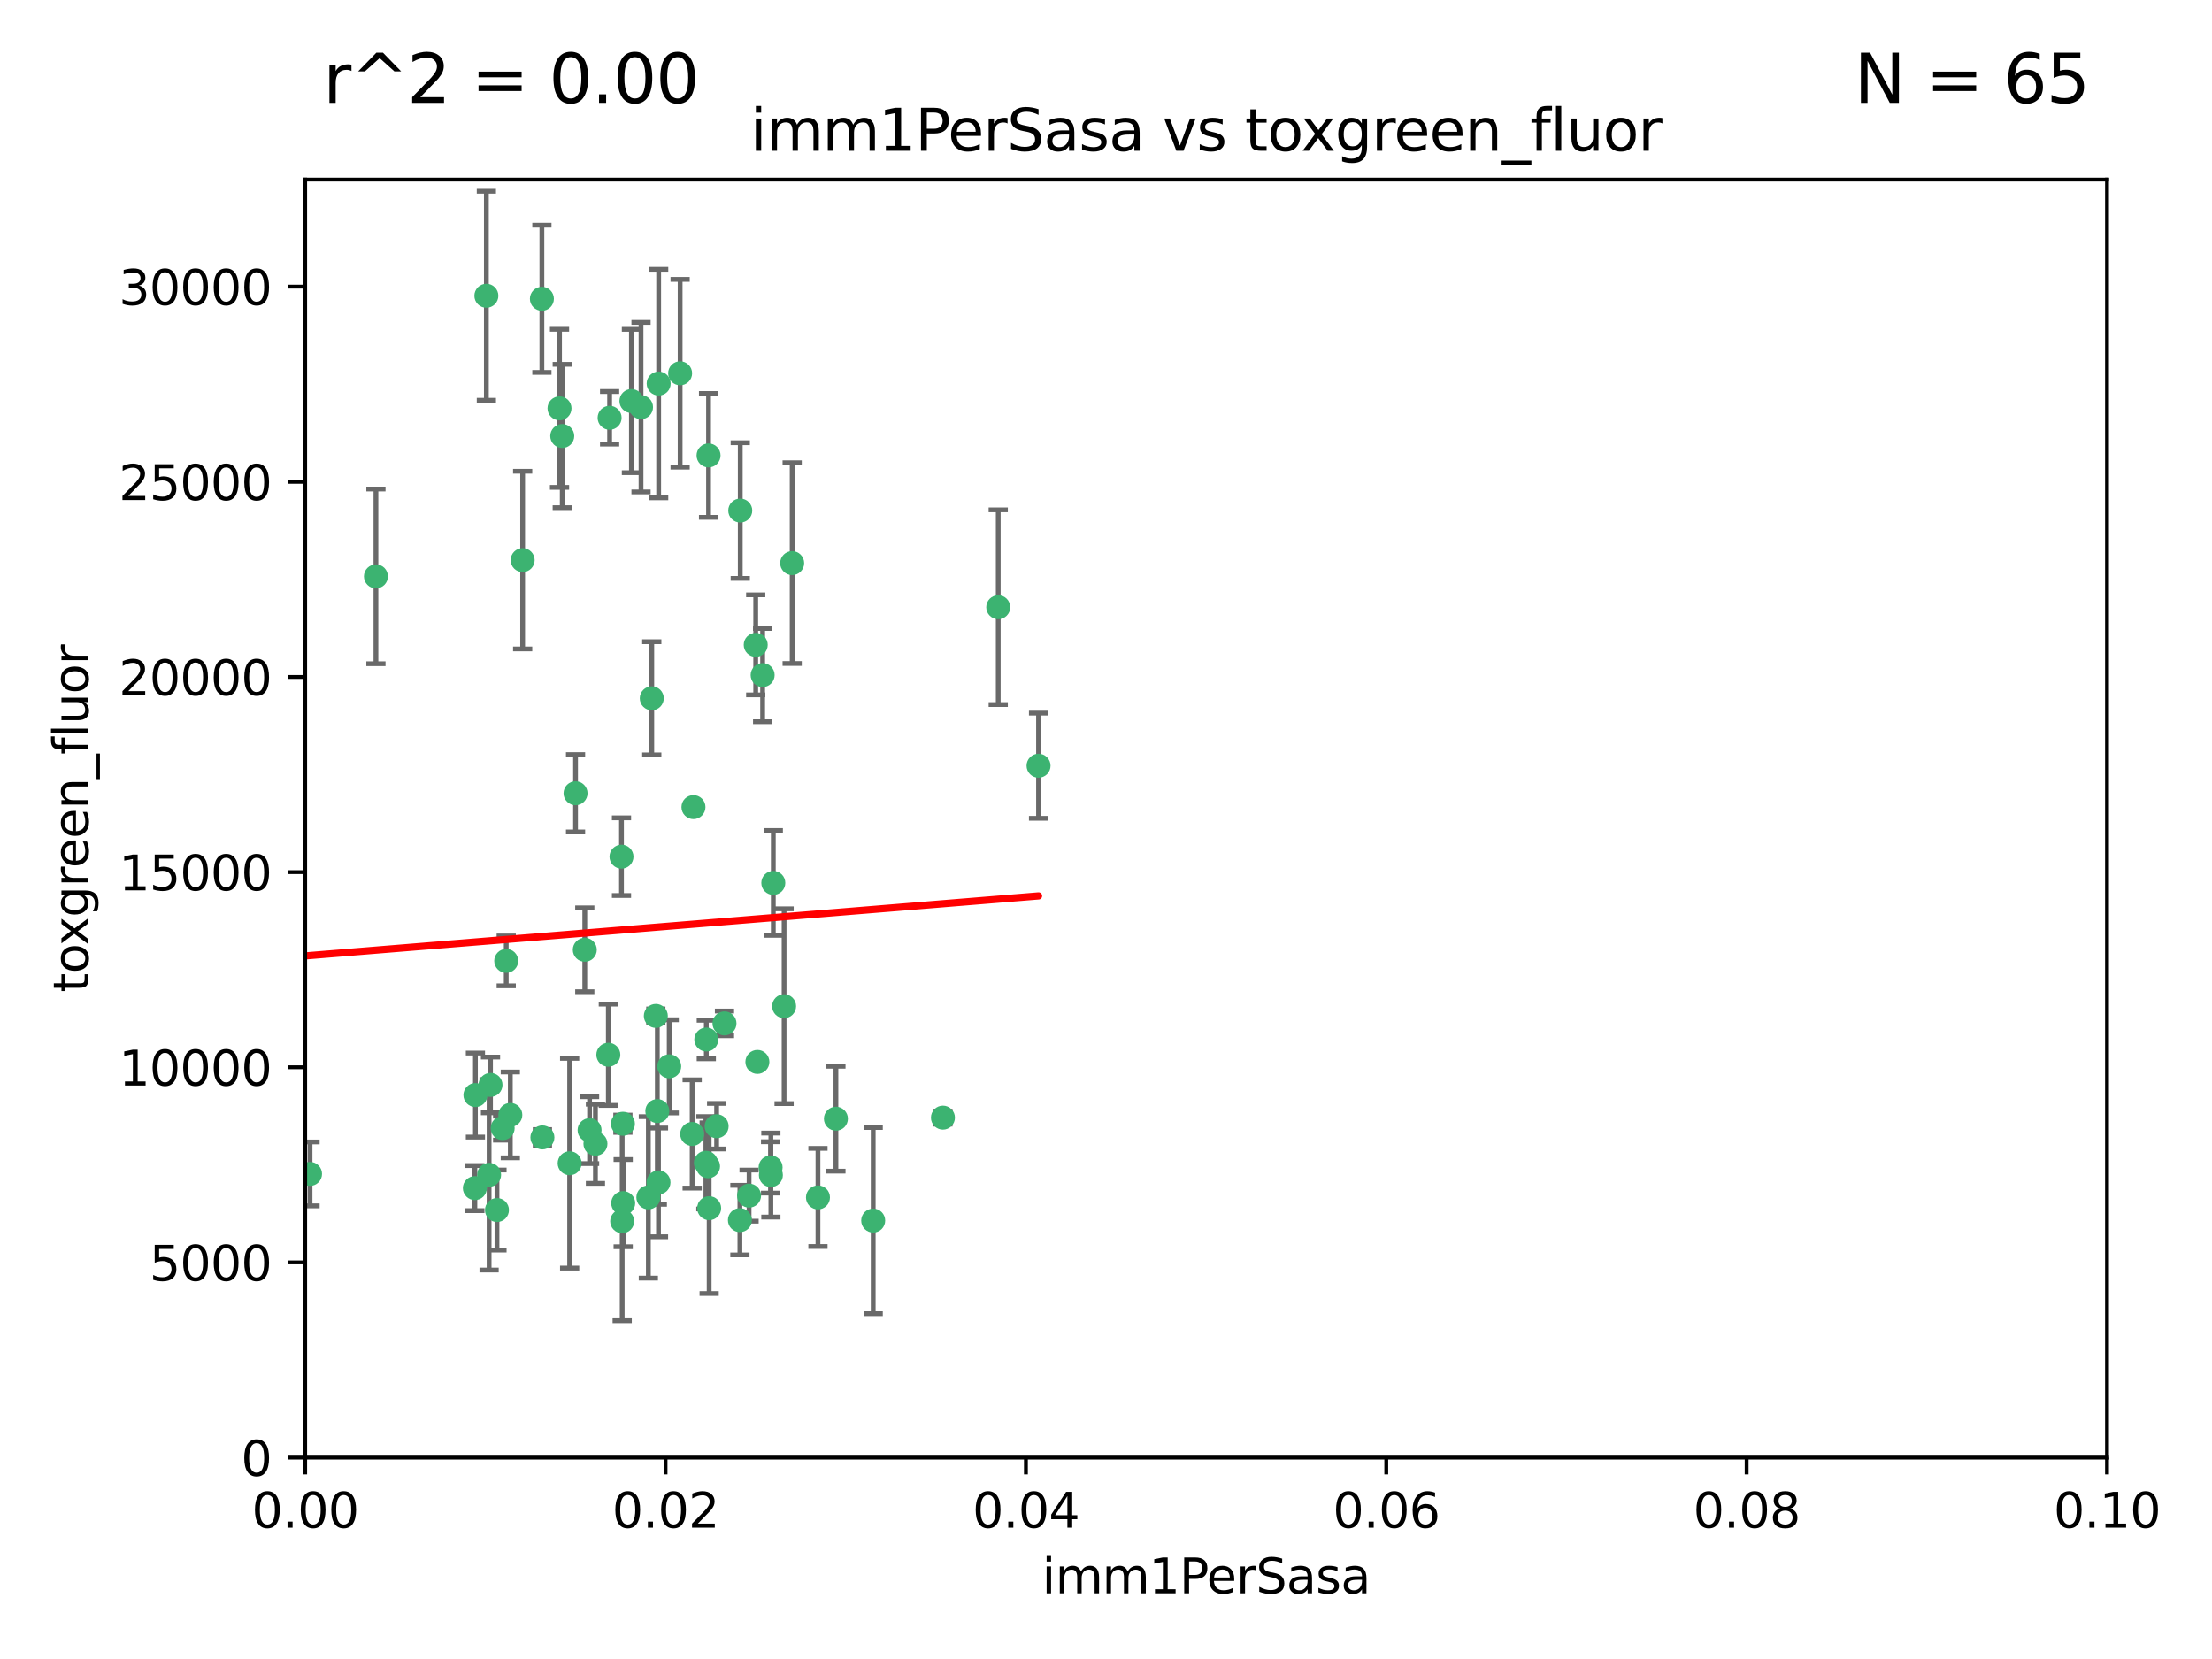 <?xml version="1.0" encoding="utf-8" standalone="no"?>
<!DOCTYPE svg PUBLIC "-//W3C//DTD SVG 1.1//EN"
  "http://www.w3.org/Graphics/SVG/1.1/DTD/svg11.dtd">
<svg xmlns:xlink="http://www.w3.org/1999/xlink" width="460.8pt" height="345.6pt" viewBox="0 0 460.8 345.6" xmlns="http://www.w3.org/2000/svg" version="1.1">
 <defs>
  <style type="text/css">*{stroke-linejoin: round; stroke-linecap: butt}</style>
 </defs>
 <g id="figure_1">
  <g id="patch_1">
   <path d="M 0 345.6 
L 460.8 345.6 
L 460.8 0 
L 0 0 
z
" style="fill: #ffffff"/>
  </g>
  <g id="axes_1">
   <g id="patch_2">
    <path d="M 63.571 303.64 
L 438.93 303.64 
L 438.93 37.411 
L 63.571 37.411 
z
" style="fill: #ffffff"/>
   </g>
   <g id="PathCollection_1">
    <defs>
     <path id="m3193467815" d="M 0 1.118 
C 0.297 1.118 0.581 1 0.791 0.791 
C 1 0.581 1.118 0.297 1.118 0 
C 1.118 -0.297 1 -0.581 0.791 -0.791 
C 0.581 -1 0.297 -1.118 0 -1.118 
C -0.297 -1.118 -0.581 -1 -0.791 -0.791 
C -1 -0.581 -1.118 -0.297 -1.118 0 
C -1.118 0.297 -1 0.581 -0.791 0.791 
C -0.581 1 -0.297 1.118 0 1.118 
z
" style="stroke: #3cb371"/>
    </defs>
    <g clip-path="url(#p7cd96298ab)">
     <use xlink:href="#m3193467815" x="101.319" y="61.614" style="fill: #3cb371; stroke: #3cb371"/>
     <use xlink:href="#m3193467815" x="117.125" y="90.829" style="fill: #3cb371; stroke: #3cb371"/>
     <use xlink:href="#m3193467815" x="154.209" y="106.358" style="fill: #3cb371; stroke: #3cb371"/>
     <use xlink:href="#m3193467815" x="116.556" y="85.062" style="fill: #3cb371; stroke: #3cb371"/>
     <use xlink:href="#m3193467815" x="137.211" y="79.9" style="fill: #3cb371; stroke: #3cb371"/>
     <use xlink:href="#m3193467815" x="126.993" y="87.031" style="fill: #3cb371; stroke: #3cb371"/>
     <use xlink:href="#m3193467815" x="135.776" y="145.468" style="fill: #3cb371; stroke: #3cb371"/>
     <use xlink:href="#m3193467815" x="108.878" y="116.682" style="fill: #3cb371; stroke: #3cb371"/>
     <use xlink:href="#m3193467815" x="165.022" y="117.306" style="fill: #3cb371; stroke: #3cb371"/>
     <use xlink:href="#m3193467815" x="112.885" y="62.244" style="fill: #3cb371; stroke: #3cb371"/>
     <use xlink:href="#m3193467815" x="105.456" y="200.168" style="fill: #3cb371; stroke: #3cb371"/>
     <use xlink:href="#m3193467815" x="147.604" y="94.872" style="fill: #3cb371; stroke: #3cb371"/>
     <use xlink:href="#m3193467815" x="158.869" y="140.634" style="fill: #3cb371; stroke: #3cb371"/>
     <use xlink:href="#m3193467815" x="78.311" y="120.071" style="fill: #3cb371; stroke: #3cb371"/>
     <use xlink:href="#m3193467815" x="141.682" y="77.763" style="fill: #3cb371; stroke: #3cb371"/>
     <use xlink:href="#m3193467815" x="119.896" y="165.251" style="fill: #3cb371; stroke: #3cb371"/>
     <use xlink:href="#m3193467815" x="133.537" y="84.817" style="fill: #3cb371; stroke: #3cb371"/>
     <use xlink:href="#m3193467815" x="126.725" y="219.726" style="fill: #3cb371; stroke: #3cb371"/>
     <use xlink:href="#m3193467815" x="131.536" y="83.54" style="fill: #3cb371; stroke: #3cb371"/>
     <use xlink:href="#m3193467815" x="104.711" y="235.012" style="fill: #3cb371; stroke: #3cb371"/>
     <use xlink:href="#m3193467815" x="118.666" y="242.324" style="fill: #3cb371; stroke: #3cb371"/>
     <use xlink:href="#m3193467815" x="102.182" y="226.007" style="fill: #3cb371; stroke: #3cb371"/>
     <use xlink:href="#m3193467815" x="121.822" y="197.854" style="fill: #3cb371; stroke: #3cb371"/>
     <use xlink:href="#m3193467815" x="136.62" y="211.632" style="fill: #3cb371; stroke: #3cb371"/>
     <use xlink:href="#m3193467815" x="129.819" y="250.635" style="fill: #3cb371; stroke: #3cb371"/>
     <use xlink:href="#m3193467815" x="129.466" y="178.461" style="fill: #3cb371; stroke: #3cb371"/>
     <use xlink:href="#m3193467815" x="139.409" y="222.137" style="fill: #3cb371; stroke: #3cb371"/>
     <use xlink:href="#m3193467815" x="207.949" y="126.494" style="fill: #3cb371; stroke: #3cb371"/>
     <use xlink:href="#m3193467815" x="154.134" y="254.176" style="fill: #3cb371; stroke: #3cb371"/>
     <use xlink:href="#m3193467815" x="137.175" y="246.318" style="fill: #3cb371; stroke: #3cb371"/>
     <use xlink:href="#m3193467815" x="157.429" y="134.337" style="fill: #3cb371; stroke: #3cb371"/>
     <use xlink:href="#m3193467815" x="216.348" y="159.514" style="fill: #3cb371; stroke: #3cb371"/>
     <use xlink:href="#m3193467815" x="124.039" y="238.271" style="fill: #3cb371; stroke: #3cb371"/>
     <use xlink:href="#m3193467815" x="149.287" y="234.61" style="fill: #3cb371; stroke: #3cb371"/>
     <use xlink:href="#m3193467815" x="106.309" y="232.256" style="fill: #3cb371; stroke: #3cb371"/>
     <use xlink:href="#m3193467815" x="150.921" y="213.19" style="fill: #3cb371; stroke: #3cb371"/>
     <use xlink:href="#m3193467815" x="160.527" y="243.195" style="fill: #3cb371; stroke: #3cb371"/>
     <use xlink:href="#m3193467815" x="144.459" y="168.134" style="fill: #3cb371; stroke: #3cb371"/>
     <use xlink:href="#m3193467815" x="174.135" y="233.047" style="fill: #3cb371; stroke: #3cb371"/>
     <use xlink:href="#m3193467815" x="157.777" y="221.217" style="fill: #3cb371; stroke: #3cb371"/>
     <use xlink:href="#m3193467815" x="161.093" y="183.926" style="fill: #3cb371; stroke: #3cb371"/>
     <use xlink:href="#m3193467815" x="51.464" y="239.862" style="fill: #3cb371; stroke: #3cb371"/>
     <use xlink:href="#m3193467815" x="56.296" y="248.797" style="fill: #3cb371; stroke: #3cb371"/>
     <use xlink:href="#m3193467815" x="147.728" y="251.686" style="fill: #3cb371; stroke: #3cb371"/>
     <use xlink:href="#m3193467815" x="64.585" y="244.545" style="fill: #3cb371; stroke: #3cb371"/>
     <use xlink:href="#m3193467815" x="98.924" y="247.505" style="fill: #3cb371; stroke: #3cb371"/>
     <use xlink:href="#m3193467815" x="144.189" y="236.229" style="fill: #3cb371; stroke: #3cb371"/>
     <use xlink:href="#m3193467815" x="112.991" y="236.943" style="fill: #3cb371; stroke: #3cb371"/>
     <use xlink:href="#m3193467815" x="99.038" y="228.123" style="fill: #3cb371; stroke: #3cb371"/>
     <use xlink:href="#m3193467815" x="101.887" y="244.739" style="fill: #3cb371; stroke: #3cb371"/>
     <use xlink:href="#m3193467815" x="181.901" y="254.269" style="fill: #3cb371; stroke: #3cb371"/>
     <use xlink:href="#m3193467815" x="147.137" y="216.55" style="fill: #3cb371; stroke: #3cb371"/>
     <use xlink:href="#m3193467815" x="129.761" y="234.099" style="fill: #3cb371; stroke: #3cb371"/>
     <use xlink:href="#m3193467815" x="103.527" y="252.073" style="fill: #3cb371; stroke: #3cb371"/>
     <use xlink:href="#m3193467815" x="136.932" y="231.454" style="fill: #3cb371; stroke: #3cb371"/>
     <use xlink:href="#m3193467815" x="122.819" y="235.431" style="fill: #3cb371; stroke: #3cb371"/>
     <use xlink:href="#m3193467815" x="135.063" y="249.438" style="fill: #3cb371; stroke: #3cb371"/>
     <use xlink:href="#m3193467815" x="156.045" y="249.072" style="fill: #3cb371; stroke: #3cb371"/>
     <use xlink:href="#m3193467815" x="129.61" y="254.408" style="fill: #3cb371; stroke: #3cb371"/>
     <use xlink:href="#m3193467815" x="147.498" y="242.954" style="fill: #3cb371; stroke: #3cb371"/>
     <use xlink:href="#m3193467815" x="163.341" y="209.613" style="fill: #3cb371; stroke: #3cb371"/>
     <use xlink:href="#m3193467815" x="160.587" y="244.789" style="fill: #3cb371; stroke: #3cb371"/>
     <use xlink:href="#m3193467815" x="147.046" y="242.227" style="fill: #3cb371; stroke: #3cb371"/>
     <use xlink:href="#m3193467815" x="196.43" y="232.825" style="fill: #3cb371; stroke: #3cb371"/>
     <use xlink:href="#m3193467815" x="170.395" y="249.444" style="fill: #3cb371; stroke: #3cb371"/>
    </g>
   </g>
   <g id="matplotlib.axis_1">
    <g id="xtick_1">
     <g id="line2d_1">
      <defs>
       <path id="md72e2e7ead" d="M 0 0 
L 0 3.5 
" style="stroke: #000000; stroke-width: 0.8"/>
      </defs>
      <g>
       <use xlink:href="#md72e2e7ead" x="63.571" y="303.64" style="stroke: #000000; stroke-width: 0.8"/>
      </g>
     </g>
     <g id="text_1">
      <!-- 0.00 -->
      <g transform="translate(52.438 318.238)scale(0.1 -0.1)">
       <defs>
        <path id="DejaVuSans-30" d="M 2034 4250 
Q 1547 4250 1301 3770 
Q 1056 3291 1056 2328 
Q 1056 1369 1301 889 
Q 1547 409 2034 409 
Q 2525 409 2770 889 
Q 3016 1369 3016 2328 
Q 3016 3291 2770 3770 
Q 2525 4250 2034 4250 
z
M 2034 4750 
Q 2819 4750 3233 4129 
Q 3647 3509 3647 2328 
Q 3647 1150 3233 529 
Q 2819 -91 2034 -91 
Q 1250 -91 836 529 
Q 422 1150 422 2328 
Q 422 3509 836 4129 
Q 1250 4750 2034 4750 
z
" transform="scale(0.016)"/>
        <path id="DejaVuSans-2e" d="M 684 794 
L 1344 794 
L 1344 0 
L 684 0 
L 684 794 
z
" transform="scale(0.016)"/>
       </defs>
       <use xlink:href="#DejaVuSans-30"/>
       <use xlink:href="#DejaVuSans-2e" x="63.623"/>
       <use xlink:href="#DejaVuSans-30" x="95.41"/>
       <use xlink:href="#DejaVuSans-30" x="159.033"/>
      </g>
     </g>
    </g>
    <g id="xtick_2">
     <g id="line2d_2">
      <g>
       <use xlink:href="#md72e2e7ead" x="138.643" y="303.64" style="stroke: #000000; stroke-width: 0.8"/>
      </g>
     </g>
     <g id="text_2">
      <!-- 0.02 -->
      <g transform="translate(127.51 318.238)scale(0.1 -0.1)">
       <defs>
        <path id="DejaVuSans-32" d="M 1228 531 
L 3431 531 
L 3431 0 
L 469 0 
L 469 531 
Q 828 903 1448 1529 
Q 2069 2156 2228 2338 
Q 2531 2678 2651 2914 
Q 2772 3150 2772 3378 
Q 2772 3750 2511 3984 
Q 2250 4219 1831 4219 
Q 1534 4219 1204 4116 
Q 875 4013 500 3803 
L 500 4441 
Q 881 4594 1212 4672 
Q 1544 4750 1819 4750 
Q 2544 4750 2975 4387 
Q 3406 4025 3406 3419 
Q 3406 3131 3298 2873 
Q 3191 2616 2906 2266 
Q 2828 2175 2409 1742 
Q 1991 1309 1228 531 
z
" transform="scale(0.016)"/>
       </defs>
       <use xlink:href="#DejaVuSans-30"/>
       <use xlink:href="#DejaVuSans-2e" x="63.623"/>
       <use xlink:href="#DejaVuSans-30" x="95.41"/>
       <use xlink:href="#DejaVuSans-32" x="159.033"/>
      </g>
     </g>
    </g>
    <g id="xtick_3">
     <g id="line2d_3">
      <g>
       <use xlink:href="#md72e2e7ead" x="213.715" y="303.64" style="stroke: #000000; stroke-width: 0.8"/>
      </g>
     </g>
     <g id="text_3">
      <!-- 0.04 -->
      <g transform="translate(202.582 318.238)scale(0.1 -0.1)">
       <defs>
        <path id="DejaVuSans-34" d="M 2419 4116 
L 825 1625 
L 2419 1625 
L 2419 4116 
z
M 2253 4666 
L 3047 4666 
L 3047 1625 
L 3713 1625 
L 3713 1100 
L 3047 1100 
L 3047 0 
L 2419 0 
L 2419 1100 
L 313 1100 
L 313 1709 
L 2253 4666 
z
" transform="scale(0.016)"/>
       </defs>
       <use xlink:href="#DejaVuSans-30"/>
       <use xlink:href="#DejaVuSans-2e" x="63.623"/>
       <use xlink:href="#DejaVuSans-30" x="95.41"/>
       <use xlink:href="#DejaVuSans-34" x="159.033"/>
      </g>
     </g>
    </g>
    <g id="xtick_4">
     <g id="line2d_4">
      <g>
       <use xlink:href="#md72e2e7ead" x="288.786" y="303.64" style="stroke: #000000; stroke-width: 0.8"/>
      </g>
     </g>
     <g id="text_4">
      <!-- 0.06 -->
      <g transform="translate(277.654 318.238)scale(0.1 -0.1)">
       <defs>
        <path id="DejaVuSans-36" d="M 2113 2584 
Q 1688 2584 1439 2293 
Q 1191 2003 1191 1497 
Q 1191 994 1439 701 
Q 1688 409 2113 409 
Q 2538 409 2786 701 
Q 3034 994 3034 1497 
Q 3034 2003 2786 2293 
Q 2538 2584 2113 2584 
z
M 3366 4563 
L 3366 3988 
Q 3128 4100 2886 4159 
Q 2644 4219 2406 4219 
Q 1781 4219 1451 3797 
Q 1122 3375 1075 2522 
Q 1259 2794 1537 2939 
Q 1816 3084 2150 3084 
Q 2853 3084 3261 2657 
Q 3669 2231 3669 1497 
Q 3669 778 3244 343 
Q 2819 -91 2113 -91 
Q 1303 -91 875 529 
Q 447 1150 447 2328 
Q 447 3434 972 4092 
Q 1497 4750 2381 4750 
Q 2619 4750 2861 4703 
Q 3103 4656 3366 4563 
z
" transform="scale(0.016)"/>
       </defs>
       <use xlink:href="#DejaVuSans-30"/>
       <use xlink:href="#DejaVuSans-2e" x="63.623"/>
       <use xlink:href="#DejaVuSans-30" x="95.41"/>
       <use xlink:href="#DejaVuSans-36" x="159.033"/>
      </g>
     </g>
    </g>
    <g id="xtick_5">
     <g id="line2d_5">
      <g>
       <use xlink:href="#md72e2e7ead" x="363.858" y="303.64" style="stroke: #000000; stroke-width: 0.8"/>
      </g>
     </g>
     <g id="text_5">
      <!-- 0.08 -->
      <g transform="translate(352.725 318.238)scale(0.1 -0.1)">
       <defs>
        <path id="DejaVuSans-38" d="M 2034 2216 
Q 1584 2216 1326 1975 
Q 1069 1734 1069 1313 
Q 1069 891 1326 650 
Q 1584 409 2034 409 
Q 2484 409 2743 651 
Q 3003 894 3003 1313 
Q 3003 1734 2745 1975 
Q 2488 2216 2034 2216 
z
M 1403 2484 
Q 997 2584 770 2862 
Q 544 3141 544 3541 
Q 544 4100 942 4425 
Q 1341 4750 2034 4750 
Q 2731 4750 3128 4425 
Q 3525 4100 3525 3541 
Q 3525 3141 3298 2862 
Q 3072 2584 2669 2484 
Q 3125 2378 3379 2068 
Q 3634 1759 3634 1313 
Q 3634 634 3220 271 
Q 2806 -91 2034 -91 
Q 1263 -91 848 271 
Q 434 634 434 1313 
Q 434 1759 690 2068 
Q 947 2378 1403 2484 
z
M 1172 3481 
Q 1172 3119 1398 2916 
Q 1625 2713 2034 2713 
Q 2441 2713 2670 2916 
Q 2900 3119 2900 3481 
Q 2900 3844 2670 4047 
Q 2441 4250 2034 4250 
Q 1625 4250 1398 4047 
Q 1172 3844 1172 3481 
z
" transform="scale(0.016)"/>
       </defs>
       <use xlink:href="#DejaVuSans-30"/>
       <use xlink:href="#DejaVuSans-2e" x="63.623"/>
       <use xlink:href="#DejaVuSans-30" x="95.41"/>
       <use xlink:href="#DejaVuSans-38" x="159.033"/>
      </g>
     </g>
    </g>
    <g id="xtick_6">
     <g id="line2d_6">
      <g>
       <use xlink:href="#md72e2e7ead" x="438.93" y="303.64" style="stroke: #000000; stroke-width: 0.8"/>
      </g>
     </g>
     <g id="text_6">
      <!-- 0.10 -->
      <g transform="translate(427.797 318.238)scale(0.1 -0.1)">
       <defs>
        <path id="DejaVuSans-31" d="M 794 531 
L 1825 531 
L 1825 4091 
L 703 3866 
L 703 4441 
L 1819 4666 
L 2450 4666 
L 2450 531 
L 3481 531 
L 3481 0 
L 794 0 
L 794 531 
z
" transform="scale(0.016)"/>
       </defs>
       <use xlink:href="#DejaVuSans-30"/>
       <use xlink:href="#DejaVuSans-2e" x="63.623"/>
       <use xlink:href="#DejaVuSans-31" x="95.41"/>
       <use xlink:href="#DejaVuSans-30" x="159.033"/>
      </g>
     </g>
    </g>
    <g id="text_7">
     <!-- imm1PerSasa -->
     <g transform="translate(217.067 331.917)scale(0.1 -0.1)">
      <defs>
       <path id="DejaVuSans-69" d="M 603 3500 
L 1178 3500 
L 1178 0 
L 603 0 
L 603 3500 
z
M 603 4863 
L 1178 4863 
L 1178 4134 
L 603 4134 
L 603 4863 
z
" transform="scale(0.016)"/>
       <path id="DejaVuSans-6d" d="M 3328 2828 
Q 3544 3216 3844 3400 
Q 4144 3584 4550 3584 
Q 5097 3584 5394 3201 
Q 5691 2819 5691 2113 
L 5691 0 
L 5113 0 
L 5113 2094 
Q 5113 2597 4934 2840 
Q 4756 3084 4391 3084 
Q 3944 3084 3684 2787 
Q 3425 2491 3425 1978 
L 3425 0 
L 2847 0 
L 2847 2094 
Q 2847 2600 2669 2842 
Q 2491 3084 2119 3084 
Q 1678 3084 1418 2786 
Q 1159 2488 1159 1978 
L 1159 0 
L 581 0 
L 581 3500 
L 1159 3500 
L 1159 2956 
Q 1356 3278 1631 3431 
Q 1906 3584 2284 3584 
Q 2666 3584 2933 3390 
Q 3200 3197 3328 2828 
z
" transform="scale(0.016)"/>
       <path id="DejaVuSans-50" d="M 1259 4147 
L 1259 2394 
L 2053 2394 
Q 2494 2394 2734 2622 
Q 2975 2850 2975 3272 
Q 2975 3691 2734 3919 
Q 2494 4147 2053 4147 
L 1259 4147 
z
M 628 4666 
L 2053 4666 
Q 2838 4666 3239 4311 
Q 3641 3956 3641 3272 
Q 3641 2581 3239 2228 
Q 2838 1875 2053 1875 
L 1259 1875 
L 1259 0 
L 628 0 
L 628 4666 
z
" transform="scale(0.016)"/>
       <path id="DejaVuSans-65" d="M 3597 1894 
L 3597 1613 
L 953 1613 
Q 991 1019 1311 708 
Q 1631 397 2203 397 
Q 2534 397 2845 478 
Q 3156 559 3463 722 
L 3463 178 
Q 3153 47 2828 -22 
Q 2503 -91 2169 -91 
Q 1331 -91 842 396 
Q 353 884 353 1716 
Q 353 2575 817 3079 
Q 1281 3584 2069 3584 
Q 2775 3584 3186 3129 
Q 3597 2675 3597 1894 
z
M 3022 2063 
Q 3016 2534 2758 2815 
Q 2500 3097 2075 3097 
Q 1594 3097 1305 2825 
Q 1016 2553 972 2059 
L 3022 2063 
z
" transform="scale(0.016)"/>
       <path id="DejaVuSans-72" d="M 2631 2963 
Q 2534 3019 2420 3045 
Q 2306 3072 2169 3072 
Q 1681 3072 1420 2755 
Q 1159 2438 1159 1844 
L 1159 0 
L 581 0 
L 581 3500 
L 1159 3500 
L 1159 2956 
Q 1341 3275 1631 3429 
Q 1922 3584 2338 3584 
Q 2397 3584 2469 3576 
Q 2541 3569 2628 3553 
L 2631 2963 
z
" transform="scale(0.016)"/>
       <path id="DejaVuSans-53" d="M 3425 4513 
L 3425 3897 
Q 3066 4069 2747 4153 
Q 2428 4238 2131 4238 
Q 1616 4238 1336 4038 
Q 1056 3838 1056 3469 
Q 1056 3159 1242 3001 
Q 1428 2844 1947 2747 
L 2328 2669 
Q 3034 2534 3370 2195 
Q 3706 1856 3706 1288 
Q 3706 609 3251 259 
Q 2797 -91 1919 -91 
Q 1588 -91 1214 -16 
Q 841 59 441 206 
L 441 856 
Q 825 641 1194 531 
Q 1563 422 1919 422 
Q 2459 422 2753 634 
Q 3047 847 3047 1241 
Q 3047 1584 2836 1778 
Q 2625 1972 2144 2069 
L 1759 2144 
Q 1053 2284 737 2584 
Q 422 2884 422 3419 
Q 422 4038 858 4394 
Q 1294 4750 2059 4750 
Q 2388 4750 2728 4690 
Q 3069 4631 3425 4513 
z
" transform="scale(0.016)"/>
       <path id="DejaVuSans-61" d="M 2194 1759 
Q 1497 1759 1228 1600 
Q 959 1441 959 1056 
Q 959 750 1161 570 
Q 1363 391 1709 391 
Q 2188 391 2477 730 
Q 2766 1069 2766 1631 
L 2766 1759 
L 2194 1759 
z
M 3341 1997 
L 3341 0 
L 2766 0 
L 2766 531 
Q 2569 213 2275 61 
Q 1981 -91 1556 -91 
Q 1019 -91 701 211 
Q 384 513 384 1019 
Q 384 1609 779 1909 
Q 1175 2209 1959 2209 
L 2766 2209 
L 2766 2266 
Q 2766 2663 2505 2880 
Q 2244 3097 1772 3097 
Q 1472 3097 1187 3025 
Q 903 2953 641 2809 
L 641 3341 
Q 956 3463 1253 3523 
Q 1550 3584 1831 3584 
Q 2591 3584 2966 3190 
Q 3341 2797 3341 1997 
z
" transform="scale(0.016)"/>
       <path id="DejaVuSans-73" d="M 2834 3397 
L 2834 2853 
Q 2591 2978 2328 3040 
Q 2066 3103 1784 3103 
Q 1356 3103 1142 2972 
Q 928 2841 928 2578 
Q 928 2378 1081 2264 
Q 1234 2150 1697 2047 
L 1894 2003 
Q 2506 1872 2764 1633 
Q 3022 1394 3022 966 
Q 3022 478 2636 193 
Q 2250 -91 1575 -91 
Q 1294 -91 989 -36 
Q 684 19 347 128 
L 347 722 
Q 666 556 975 473 
Q 1284 391 1588 391 
Q 1994 391 2212 530 
Q 2431 669 2431 922 
Q 2431 1156 2273 1281 
Q 2116 1406 1581 1522 
L 1381 1569 
Q 847 1681 609 1914 
Q 372 2147 372 2553 
Q 372 3047 722 3315 
Q 1072 3584 1716 3584 
Q 2034 3584 2315 3537 
Q 2597 3491 2834 3397 
z
" transform="scale(0.016)"/>
      </defs>
      <use xlink:href="#DejaVuSans-69"/>
      <use xlink:href="#DejaVuSans-6d" x="27.783"/>
      <use xlink:href="#DejaVuSans-6d" x="125.195"/>
      <use xlink:href="#DejaVuSans-31" x="222.607"/>
      <use xlink:href="#DejaVuSans-50" x="286.23"/>
      <use xlink:href="#DejaVuSans-65" x="342.908"/>
      <use xlink:href="#DejaVuSans-72" x="404.432"/>
      <use xlink:href="#DejaVuSans-53" x="445.545"/>
      <use xlink:href="#DejaVuSans-61" x="509.021"/>
      <use xlink:href="#DejaVuSans-73" x="570.301"/>
      <use xlink:href="#DejaVuSans-61" x="622.4"/>
     </g>
    </g>
   </g>
   <g id="matplotlib.axis_2">
    <g id="ytick_1">
     <g id="line2d_7">
      <defs>
       <path id="mf0dfe45aa1" d="M 0 0 
L -3.5 0 
" style="stroke: #000000; stroke-width: 0.8"/>
      </defs>
      <g>
       <use xlink:href="#mf0dfe45aa1" x="63.571" y="303.64" style="stroke: #000000; stroke-width: 0.8"/>
      </g>
     </g>
     <g id="text_8">
      <!-- 0 -->
      <g transform="translate(50.209 307.439)scale(0.1 -0.1)">
       <use xlink:href="#DejaVuSans-30"/>
      </g>
     </g>
    </g>
    <g id="ytick_2">
     <g id="line2d_8">
      <g>
       <use xlink:href="#mf0dfe45aa1" x="63.571" y="262.986" style="stroke: #000000; stroke-width: 0.8"/>
      </g>
     </g>
     <g id="text_9">
      <!-- 5000 -->
      <g transform="translate(31.121 266.786)scale(0.1 -0.1)">
       <defs>
        <path id="DejaVuSans-35" d="M 691 4666 
L 3169 4666 
L 3169 4134 
L 1269 4134 
L 1269 2991 
Q 1406 3038 1543 3061 
Q 1681 3084 1819 3084 
Q 2600 3084 3056 2656 
Q 3513 2228 3513 1497 
Q 3513 744 3044 326 
Q 2575 -91 1722 -91 
Q 1428 -91 1123 -41 
Q 819 9 494 109 
L 494 744 
Q 775 591 1075 516 
Q 1375 441 1709 441 
Q 2250 441 2565 725 
Q 2881 1009 2881 1497 
Q 2881 1984 2565 2268 
Q 2250 2553 1709 2553 
Q 1456 2553 1204 2497 
Q 953 2441 691 2322 
L 691 4666 
z
" transform="scale(0.016)"/>
       </defs>
       <use xlink:href="#DejaVuSans-35"/>
       <use xlink:href="#DejaVuSans-30" x="63.623"/>
       <use xlink:href="#DejaVuSans-30" x="127.246"/>
       <use xlink:href="#DejaVuSans-30" x="190.869"/>
      </g>
     </g>
    </g>
    <g id="ytick_3">
     <g id="line2d_9">
      <g>
       <use xlink:href="#mf0dfe45aa1" x="63.571" y="222.333" style="stroke: #000000; stroke-width: 0.8"/>
      </g>
     </g>
     <g id="text_10">
      <!-- 10000 -->
      <g transform="translate(24.759 226.132)scale(0.1 -0.1)">
       <use xlink:href="#DejaVuSans-31"/>
       <use xlink:href="#DejaVuSans-30" x="63.623"/>
       <use xlink:href="#DejaVuSans-30" x="127.246"/>
       <use xlink:href="#DejaVuSans-30" x="190.869"/>
       <use xlink:href="#DejaVuSans-30" x="254.492"/>
      </g>
     </g>
    </g>
    <g id="ytick_4">
     <g id="line2d_10">
      <g>
       <use xlink:href="#mf0dfe45aa1" x="63.571" y="181.679" style="stroke: #000000; stroke-width: 0.8"/>
      </g>
     </g>
     <g id="text_11">
      <!-- 15000 -->
      <g transform="translate(24.759 185.478)scale(0.1 -0.1)">
       <use xlink:href="#DejaVuSans-31"/>
       <use xlink:href="#DejaVuSans-35" x="63.623"/>
       <use xlink:href="#DejaVuSans-30" x="127.246"/>
       <use xlink:href="#DejaVuSans-30" x="190.869"/>
       <use xlink:href="#DejaVuSans-30" x="254.492"/>
      </g>
     </g>
    </g>
    <g id="ytick_5">
     <g id="line2d_11">
      <g>
       <use xlink:href="#mf0dfe45aa1" x="63.571" y="141.026" style="stroke: #000000; stroke-width: 0.8"/>
      </g>
     </g>
     <g id="text_12">
      <!-- 20000 -->
      <g transform="translate(24.759 144.825)scale(0.1 -0.1)">
       <use xlink:href="#DejaVuSans-32"/>
       <use xlink:href="#DejaVuSans-30" x="63.623"/>
       <use xlink:href="#DejaVuSans-30" x="127.246"/>
       <use xlink:href="#DejaVuSans-30" x="190.869"/>
       <use xlink:href="#DejaVuSans-30" x="254.492"/>
      </g>
     </g>
    </g>
    <g id="ytick_6">
     <g id="line2d_12">
      <g>
       <use xlink:href="#mf0dfe45aa1" x="63.571" y="100.372" style="stroke: #000000; stroke-width: 0.8"/>
      </g>
     </g>
     <g id="text_13">
      <!-- 25000 -->
      <g transform="translate(24.759 104.171)scale(0.1 -0.1)">
       <use xlink:href="#DejaVuSans-32"/>
       <use xlink:href="#DejaVuSans-35" x="63.623"/>
       <use xlink:href="#DejaVuSans-30" x="127.246"/>
       <use xlink:href="#DejaVuSans-30" x="190.869"/>
       <use xlink:href="#DejaVuSans-30" x="254.492"/>
      </g>
     </g>
    </g>
    <g id="ytick_7">
     <g id="line2d_13">
      <g>
       <use xlink:href="#mf0dfe45aa1" x="63.571" y="59.718" style="stroke: #000000; stroke-width: 0.8"/>
      </g>
     </g>
     <g id="text_14">
      <!-- 30000 -->
      <g transform="translate(24.759 63.518)scale(0.1 -0.1)">
       <defs>
        <path id="DejaVuSans-33" d="M 2597 2516 
Q 3050 2419 3304 2112 
Q 3559 1806 3559 1356 
Q 3559 666 3084 287 
Q 2609 -91 1734 -91 
Q 1441 -91 1130 -33 
Q 819 25 488 141 
L 488 750 
Q 750 597 1062 519 
Q 1375 441 1716 441 
Q 2309 441 2620 675 
Q 2931 909 2931 1356 
Q 2931 1769 2642 2001 
Q 2353 2234 1838 2234 
L 1294 2234 
L 1294 2753 
L 1863 2753 
Q 2328 2753 2575 2939 
Q 2822 3125 2822 3475 
Q 2822 3834 2567 4026 
Q 2313 4219 1838 4219 
Q 1578 4219 1281 4162 
Q 984 4106 628 3988 
L 628 4550 
Q 988 4650 1302 4700 
Q 1616 4750 1894 4750 
Q 2613 4750 3031 4423 
Q 3450 4097 3450 3541 
Q 3450 3153 3228 2886 
Q 3006 2619 2597 2516 
z
" transform="scale(0.016)"/>
       </defs>
       <use xlink:href="#DejaVuSans-33"/>
       <use xlink:href="#DejaVuSans-30" x="63.623"/>
       <use xlink:href="#DejaVuSans-30" x="127.246"/>
       <use xlink:href="#DejaVuSans-30" x="190.869"/>
       <use xlink:href="#DejaVuSans-30" x="254.492"/>
      </g>
     </g>
    </g>
    <g id="text_15">
     <!-- toxgreen_fluor -->
     <g transform="translate(18.401 206.72)rotate(-90)scale(0.1 -0.1)">
      <defs>
       <path id="DejaVuSans-74" d="M 1172 4494 
L 1172 3500 
L 2356 3500 
L 2356 3053 
L 1172 3053 
L 1172 1153 
Q 1172 725 1289 603 
Q 1406 481 1766 481 
L 2356 481 
L 2356 0 
L 1766 0 
Q 1100 0 847 248 
Q 594 497 594 1153 
L 594 3053 
L 172 3053 
L 172 3500 
L 594 3500 
L 594 4494 
L 1172 4494 
z
" transform="scale(0.016)"/>
       <path id="DejaVuSans-6f" d="M 1959 3097 
Q 1497 3097 1228 2736 
Q 959 2375 959 1747 
Q 959 1119 1226 758 
Q 1494 397 1959 397 
Q 2419 397 2687 759 
Q 2956 1122 2956 1747 
Q 2956 2369 2687 2733 
Q 2419 3097 1959 3097 
z
M 1959 3584 
Q 2709 3584 3137 3096 
Q 3566 2609 3566 1747 
Q 3566 888 3137 398 
Q 2709 -91 1959 -91 
Q 1206 -91 779 398 
Q 353 888 353 1747 
Q 353 2609 779 3096 
Q 1206 3584 1959 3584 
z
" transform="scale(0.016)"/>
       <path id="DejaVuSans-78" d="M 3513 3500 
L 2247 1797 
L 3578 0 
L 2900 0 
L 1881 1375 
L 863 0 
L 184 0 
L 1544 1831 
L 300 3500 
L 978 3500 
L 1906 2253 
L 2834 3500 
L 3513 3500 
z
" transform="scale(0.016)"/>
       <path id="DejaVuSans-67" d="M 2906 1791 
Q 2906 2416 2648 2759 
Q 2391 3103 1925 3103 
Q 1463 3103 1205 2759 
Q 947 2416 947 1791 
Q 947 1169 1205 825 
Q 1463 481 1925 481 
Q 2391 481 2648 825 
Q 2906 1169 2906 1791 
z
M 3481 434 
Q 3481 -459 3084 -895 
Q 2688 -1331 1869 -1331 
Q 1566 -1331 1297 -1286 
Q 1028 -1241 775 -1147 
L 775 -588 
Q 1028 -725 1275 -790 
Q 1522 -856 1778 -856 
Q 2344 -856 2625 -561 
Q 2906 -266 2906 331 
L 2906 616 
Q 2728 306 2450 153 
Q 2172 0 1784 0 
Q 1141 0 747 490 
Q 353 981 353 1791 
Q 353 2603 747 3093 
Q 1141 3584 1784 3584 
Q 2172 3584 2450 3431 
Q 2728 3278 2906 2969 
L 2906 3500 
L 3481 3500 
L 3481 434 
z
" transform="scale(0.016)"/>
       <path id="DejaVuSans-6e" d="M 3513 2113 
L 3513 0 
L 2938 0 
L 2938 2094 
Q 2938 2591 2744 2837 
Q 2550 3084 2163 3084 
Q 1697 3084 1428 2787 
Q 1159 2491 1159 1978 
L 1159 0 
L 581 0 
L 581 3500 
L 1159 3500 
L 1159 2956 
Q 1366 3272 1645 3428 
Q 1925 3584 2291 3584 
Q 2894 3584 3203 3211 
Q 3513 2838 3513 2113 
z
" transform="scale(0.016)"/>
       <path id="DejaVuSans-5f" d="M 3263 -1063 
L 3263 -1509 
L -63 -1509 
L -63 -1063 
L 3263 -1063 
z
" transform="scale(0.016)"/>
       <path id="DejaVuSans-66" d="M 2375 4863 
L 2375 4384 
L 1825 4384 
Q 1516 4384 1395 4259 
Q 1275 4134 1275 3809 
L 1275 3500 
L 2222 3500 
L 2222 3053 
L 1275 3053 
L 1275 0 
L 697 0 
L 697 3053 
L 147 3053 
L 147 3500 
L 697 3500 
L 697 3744 
Q 697 4328 969 4595 
Q 1241 4863 1831 4863 
L 2375 4863 
z
" transform="scale(0.016)"/>
       <path id="DejaVuSans-6c" d="M 603 4863 
L 1178 4863 
L 1178 0 
L 603 0 
L 603 4863 
z
" transform="scale(0.016)"/>
       <path id="DejaVuSans-75" d="M 544 1381 
L 544 3500 
L 1119 3500 
L 1119 1403 
Q 1119 906 1312 657 
Q 1506 409 1894 409 
Q 2359 409 2629 706 
Q 2900 1003 2900 1516 
L 2900 3500 
L 3475 3500 
L 3475 0 
L 2900 0 
L 2900 538 
Q 2691 219 2414 64 
Q 2138 -91 1772 -91 
Q 1169 -91 856 284 
Q 544 659 544 1381 
z
M 1991 3584 
L 1991 3584 
z
" transform="scale(0.016)"/>
      </defs>
      <use xlink:href="#DejaVuSans-74"/>
      <use xlink:href="#DejaVuSans-6f" x="39.209"/>
      <use xlink:href="#DejaVuSans-78" x="97.266"/>
      <use xlink:href="#DejaVuSans-67" x="156.445"/>
      <use xlink:href="#DejaVuSans-72" x="219.922"/>
      <use xlink:href="#DejaVuSans-65" x="258.785"/>
      <use xlink:href="#DejaVuSans-65" x="320.309"/>
      <use xlink:href="#DejaVuSans-6e" x="381.832"/>
      <use xlink:href="#DejaVuSans-5f" x="445.211"/>
      <use xlink:href="#DejaVuSans-66" x="495.211"/>
      <use xlink:href="#DejaVuSans-6c" x="530.416"/>
      <use xlink:href="#DejaVuSans-75" x="558.199"/>
      <use xlink:href="#DejaVuSans-6f" x="621.578"/>
      <use xlink:href="#DejaVuSans-72" x="682.76"/>
     </g>
    </g>
   </g>
   <g id="LineCollection_1">
    <path d="M 101.319 83.38 
L 101.319 39.848 
" clip-path="url(#p7cd96298ab)" style="fill: none; stroke: #696969"/>
    <path d="M 117.125 105.759 
L 117.125 75.9 
" clip-path="url(#p7cd96298ab)" style="fill: none; stroke: #696969"/>
    <path d="M 154.209 120.489 
L 154.209 92.227 
" clip-path="url(#p7cd96298ab)" style="fill: none; stroke: #696969"/>
    <path d="M 116.556 101.528 
L 116.556 68.595 
" clip-path="url(#p7cd96298ab)" style="fill: none; stroke: #696969"/>
    <path d="M 137.211 103.698 
L 137.211 56.102 
" clip-path="url(#p7cd96298ab)" style="fill: none; stroke: #696969"/>
    <path d="M 126.993 92.506 
L 126.993 81.557 
" clip-path="url(#p7cd96298ab)" style="fill: none; stroke: #696969"/>
    <path d="M 135.776 157.254 
L 135.776 133.683 
" clip-path="url(#p7cd96298ab)" style="fill: none; stroke: #696969"/>
    <path d="M 108.878 135.19 
L 108.878 98.175 
" clip-path="url(#p7cd96298ab)" style="fill: none; stroke: #696969"/>
    <path d="M 165.022 138.218 
L 165.022 96.393 
" clip-path="url(#p7cd96298ab)" style="fill: none; stroke: #696969"/>
    <path d="M 112.885 77.579 
L 112.885 46.91 
" clip-path="url(#p7cd96298ab)" style="fill: none; stroke: #696969"/>
    <path d="M 105.456 205.359 
L 105.456 194.977 
" clip-path="url(#p7cd96298ab)" style="fill: none; stroke: #696969"/>
    <path d="M 147.604 107.775 
L 147.604 81.969 
" clip-path="url(#p7cd96298ab)" style="fill: none; stroke: #696969"/>
    <path d="M 158.869 150.349 
L 158.869 130.92 
" clip-path="url(#p7cd96298ab)" style="fill: none; stroke: #696969"/>
    <path d="M 78.311 138.271 
L 78.311 101.87 
" clip-path="url(#p7cd96298ab)" style="fill: none; stroke: #696969"/>
    <path d="M 141.682 97.317 
L 141.682 58.209 
" clip-path="url(#p7cd96298ab)" style="fill: none; stroke: #696969"/>
    <path d="M 119.896 173.31 
L 119.896 157.193 
" clip-path="url(#p7cd96298ab)" style="fill: none; stroke: #696969"/>
    <path d="M 133.537 102.476 
L 133.537 67.157 
" clip-path="url(#p7cd96298ab)" style="fill: none; stroke: #696969"/>
    <path d="M 126.725 230.277 
L 126.725 209.176 
" clip-path="url(#p7cd96298ab)" style="fill: none; stroke: #696969"/>
    <path d="M 131.536 98.468 
L 131.536 68.613 
" clip-path="url(#p7cd96298ab)" style="fill: none; stroke: #696969"/>
    <path d="M 104.711 237.516 
L 104.711 232.507 
" clip-path="url(#p7cd96298ab)" style="fill: none; stroke: #696969"/>
    <path d="M 118.666 264.166 
L 118.666 220.481 
" clip-path="url(#p7cd96298ab)" style="fill: none; stroke: #696969"/>
    <path d="M 102.182 231.811 
L 102.182 220.203 
" clip-path="url(#p7cd96298ab)" style="fill: none; stroke: #696969"/>
    <path d="M 121.822 206.59 
L 121.822 189.118 
" clip-path="url(#p7cd96298ab)" style="fill: none; stroke: #696969"/>
    <path d="M 136.62 213.084 
L 136.62 210.18 
" clip-path="url(#p7cd96298ab)" style="fill: none; stroke: #696969"/>
    <path d="M 129.819 259.717 
L 129.819 241.553 
" clip-path="url(#p7cd96298ab)" style="fill: none; stroke: #696969"/>
    <path d="M 129.466 186.549 
L 129.466 170.372 
" clip-path="url(#p7cd96298ab)" style="fill: none; stroke: #696969"/>
    <path d="M 139.409 231.84 
L 139.409 212.434 
" clip-path="url(#p7cd96298ab)" style="fill: none; stroke: #696969"/>
    <path d="M 207.949 146.774 
L 207.949 106.214 
" clip-path="url(#p7cd96298ab)" style="fill: none; stroke: #696969"/>
    <path d="M 154.134 261.425 
L 154.134 246.927 
" clip-path="url(#p7cd96298ab)" style="fill: none; stroke: #696969"/>
    <path d="M 137.175 257.644 
L 137.175 234.991 
" clip-path="url(#p7cd96298ab)" style="fill: none; stroke: #696969"/>
    <path d="M 157.429 144.76 
L 157.429 123.915 
" clip-path="url(#p7cd96298ab)" style="fill: none; stroke: #696969"/>
    <path d="M 216.348 170.467 
L 216.348 148.56 
" clip-path="url(#p7cd96298ab)" style="fill: none; stroke: #696969"/>
    <path d="M 124.039 246.513 
L 124.039 230.028 
" clip-path="url(#p7cd96298ab)" style="fill: none; stroke: #696969"/>
    <path d="M 149.287 239.354 
L 149.287 229.865 
" clip-path="url(#p7cd96298ab)" style="fill: none; stroke: #696969"/>
    <path d="M 106.309 241.194 
L 106.309 223.317 
" clip-path="url(#p7cd96298ab)" style="fill: none; stroke: #696969"/>
    <path d="M 150.921 215.762 
L 150.921 210.618 
" clip-path="url(#p7cd96298ab)" style="fill: none; stroke: #696969"/>
    <path d="M 160.527 248.545 
L 160.527 237.845 
" clip-path="url(#p7cd96298ab)" style="fill: none; stroke: #696969"/>
    <path d="M 144.459 168.892 
L 144.459 167.376 
" clip-path="url(#p7cd96298ab)" style="fill: none; stroke: #696969"/>
    <path d="M 174.135 243.969 
L 174.135 222.125 
" clip-path="url(#p7cd96298ab)" style="fill: none; stroke: #696969"/>
    <path d="M 157.777 222.051 
L 157.777 220.383 
" clip-path="url(#p7cd96298ab)" style="fill: none; stroke: #696969"/>
    <path d="M 161.093 194.845 
L 161.093 173.007 
" clip-path="url(#p7cd96298ab)" style="fill: none; stroke: #696969"/>
    <path d="M 51.464 259.624 
L 51.464 220.1 
" clip-path="url(#p7cd96298ab)" style="fill: none; stroke: #696969"/>
    <path d="M 56.296 268.328 
L 56.296 229.266 
" clip-path="url(#p7cd96298ab)" style="fill: none; stroke: #696969"/>
    <path d="M 147.728 269.46 
L 147.728 233.912 
" clip-path="url(#p7cd96298ab)" style="fill: none; stroke: #696969"/>
    <path d="M 64.585 251.202 
L 64.585 237.887 
" clip-path="url(#p7cd96298ab)" style="fill: none; stroke: #696969"/>
    <path d="M 98.924 252.2 
L 98.924 242.809 
" clip-path="url(#p7cd96298ab)" style="fill: none; stroke: #696969"/>
    <path d="M 144.189 247.506 
L 144.189 224.952 
" clip-path="url(#p7cd96298ab)" style="fill: none; stroke: #696969"/>
    <path d="M 112.991 238.573 
L 112.991 235.313 
" clip-path="url(#p7cd96298ab)" style="fill: none; stroke: #696969"/>
    <path d="M 99.038 236.876 
L 99.038 219.369 
" clip-path="url(#p7cd96298ab)" style="fill: none; stroke: #696969"/>
    <path d="M 101.887 264.575 
L 101.887 224.902 
" clip-path="url(#p7cd96298ab)" style="fill: none; stroke: #696969"/>
    <path d="M 181.901 273.656 
L 181.901 234.881 
" clip-path="url(#p7cd96298ab)" style="fill: none; stroke: #696969"/>
    <path d="M 147.137 220.567 
L 147.137 212.534 
" clip-path="url(#p7cd96298ab)" style="fill: none; stroke: #696969"/>
    <path d="M 129.761 235.898 
L 129.761 232.3 
" clip-path="url(#p7cd96298ab)" style="fill: none; stroke: #696969"/>
    <path d="M 103.527 260.406 
L 103.527 243.74 
" clip-path="url(#p7cd96298ab)" style="fill: none; stroke: #696969"/>
    <path d="M 136.932 250.871 
L 136.932 212.037 
" clip-path="url(#p7cd96298ab)" style="fill: none; stroke: #696969"/>
    <path d="M 122.819 242.403 
L 122.819 228.458 
" clip-path="url(#p7cd96298ab)" style="fill: none; stroke: #696969"/>
    <path d="M 135.063 266.257 
L 135.063 232.619 
" clip-path="url(#p7cd96298ab)" style="fill: none; stroke: #696969"/>
    <path d="M 156.045 254.396 
L 156.045 243.748 
" clip-path="url(#p7cd96298ab)" style="fill: none; stroke: #696969"/>
    <path d="M 129.61 275.128 
L 129.61 233.688 
" clip-path="url(#p7cd96298ab)" style="fill: none; stroke: #696969"/>
    <path d="M 147.498 251.109 
L 147.498 234.798 
" clip-path="url(#p7cd96298ab)" style="fill: none; stroke: #696969"/>
    <path d="M 163.341 229.904 
L 163.341 189.322 
" clip-path="url(#p7cd96298ab)" style="fill: none; stroke: #696969"/>
    <path d="M 160.587 253.537 
L 160.587 236.041 
" clip-path="url(#p7cd96298ab)" style="fill: none; stroke: #696969"/>
    <path d="M 147.046 251.85 
L 147.046 232.604 
" clip-path="url(#p7cd96298ab)" style="fill: none; stroke: #696969"/>
    <path d="M 196.43 234.174 
L 196.43 231.476 
" clip-path="url(#p7cd96298ab)" style="fill: none; stroke: #696969"/>
    <path d="M 170.395 259.662 
L 170.395 239.226 
" clip-path="url(#p7cd96298ab)" style="fill: none; stroke: #696969"/>
   </g>
   <g id="line2d_14">
    <defs>
     <path id="m5f11984638" d="M 2 0 
L -2 -0 
" style="stroke: #696969"/>
    </defs>
    <g clip-path="url(#p7cd96298ab)">
     <use xlink:href="#m5f11984638" x="101.319" y="83.38" style="fill: #696969; stroke: #696969"/>
     <use xlink:href="#m5f11984638" x="117.125" y="105.759" style="fill: #696969; stroke: #696969"/>
     <use xlink:href="#m5f11984638" x="154.209" y="120.489" style="fill: #696969; stroke: #696969"/>
     <use xlink:href="#m5f11984638" x="116.556" y="101.528" style="fill: #696969; stroke: #696969"/>
     <use xlink:href="#m5f11984638" x="137.211" y="103.698" style="fill: #696969; stroke: #696969"/>
     <use xlink:href="#m5f11984638" x="126.993" y="92.506" style="fill: #696969; stroke: #696969"/>
     <use xlink:href="#m5f11984638" x="135.776" y="157.254" style="fill: #696969; stroke: #696969"/>
     <use xlink:href="#m5f11984638" x="108.878" y="135.19" style="fill: #696969; stroke: #696969"/>
     <use xlink:href="#m5f11984638" x="165.022" y="138.218" style="fill: #696969; stroke: #696969"/>
     <use xlink:href="#m5f11984638" x="112.885" y="77.579" style="fill: #696969; stroke: #696969"/>
     <use xlink:href="#m5f11984638" x="105.456" y="205.359" style="fill: #696969; stroke: #696969"/>
     <use xlink:href="#m5f11984638" x="147.604" y="107.775" style="fill: #696969; stroke: #696969"/>
     <use xlink:href="#m5f11984638" x="158.869" y="150.349" style="fill: #696969; stroke: #696969"/>
     <use xlink:href="#m5f11984638" x="78.311" y="138.271" style="fill: #696969; stroke: #696969"/>
     <use xlink:href="#m5f11984638" x="141.682" y="97.317" style="fill: #696969; stroke: #696969"/>
     <use xlink:href="#m5f11984638" x="119.896" y="173.31" style="fill: #696969; stroke: #696969"/>
     <use xlink:href="#m5f11984638" x="133.537" y="102.476" style="fill: #696969; stroke: #696969"/>
     <use xlink:href="#m5f11984638" x="126.725" y="230.277" style="fill: #696969; stroke: #696969"/>
     <use xlink:href="#m5f11984638" x="131.536" y="98.468" style="fill: #696969; stroke: #696969"/>
     <use xlink:href="#m5f11984638" x="104.711" y="237.516" style="fill: #696969; stroke: #696969"/>
     <use xlink:href="#m5f11984638" x="118.666" y="264.166" style="fill: #696969; stroke: #696969"/>
     <use xlink:href="#m5f11984638" x="102.182" y="231.811" style="fill: #696969; stroke: #696969"/>
     <use xlink:href="#m5f11984638" x="121.822" y="206.59" style="fill: #696969; stroke: #696969"/>
     <use xlink:href="#m5f11984638" x="136.62" y="213.084" style="fill: #696969; stroke: #696969"/>
     <use xlink:href="#m5f11984638" x="129.819" y="259.717" style="fill: #696969; stroke: #696969"/>
     <use xlink:href="#m5f11984638" x="129.466" y="186.549" style="fill: #696969; stroke: #696969"/>
     <use xlink:href="#m5f11984638" x="139.409" y="231.84" style="fill: #696969; stroke: #696969"/>
     <use xlink:href="#m5f11984638" x="207.949" y="146.774" style="fill: #696969; stroke: #696969"/>
     <use xlink:href="#m5f11984638" x="154.134" y="261.425" style="fill: #696969; stroke: #696969"/>
     <use xlink:href="#m5f11984638" x="137.175" y="257.644" style="fill: #696969; stroke: #696969"/>
     <use xlink:href="#m5f11984638" x="157.429" y="144.76" style="fill: #696969; stroke: #696969"/>
     <use xlink:href="#m5f11984638" x="216.348" y="170.467" style="fill: #696969; stroke: #696969"/>
     <use xlink:href="#m5f11984638" x="124.039" y="246.513" style="fill: #696969; stroke: #696969"/>
     <use xlink:href="#m5f11984638" x="149.287" y="239.354" style="fill: #696969; stroke: #696969"/>
     <use xlink:href="#m5f11984638" x="106.309" y="241.194" style="fill: #696969; stroke: #696969"/>
     <use xlink:href="#m5f11984638" x="150.921" y="215.762" style="fill: #696969; stroke: #696969"/>
     <use xlink:href="#m5f11984638" x="160.527" y="248.545" style="fill: #696969; stroke: #696969"/>
     <use xlink:href="#m5f11984638" x="144.459" y="168.892" style="fill: #696969; stroke: #696969"/>
     <use xlink:href="#m5f11984638" x="174.135" y="243.969" style="fill: #696969; stroke: #696969"/>
     <use xlink:href="#m5f11984638" x="157.777" y="222.051" style="fill: #696969; stroke: #696969"/>
     <use xlink:href="#m5f11984638" x="161.093" y="194.845" style="fill: #696969; stroke: #696969"/>
     <use xlink:href="#m5f11984638" x="51.464" y="259.624" style="fill: #696969; stroke: #696969"/>
     <use xlink:href="#m5f11984638" x="56.296" y="268.328" style="fill: #696969; stroke: #696969"/>
     <use xlink:href="#m5f11984638" x="147.728" y="269.46" style="fill: #696969; stroke: #696969"/>
     <use xlink:href="#m5f11984638" x="64.585" y="251.202" style="fill: #696969; stroke: #696969"/>
     <use xlink:href="#m5f11984638" x="98.924" y="252.2" style="fill: #696969; stroke: #696969"/>
     <use xlink:href="#m5f11984638" x="144.189" y="247.506" style="fill: #696969; stroke: #696969"/>
     <use xlink:href="#m5f11984638" x="112.991" y="238.573" style="fill: #696969; stroke: #696969"/>
     <use xlink:href="#m5f11984638" x="99.038" y="236.876" style="fill: #696969; stroke: #696969"/>
     <use xlink:href="#m5f11984638" x="101.887" y="264.575" style="fill: #696969; stroke: #696969"/>
     <use xlink:href="#m5f11984638" x="181.901" y="273.656" style="fill: #696969; stroke: #696969"/>
     <use xlink:href="#m5f11984638" x="147.137" y="220.567" style="fill: #696969; stroke: #696969"/>
     <use xlink:href="#m5f11984638" x="129.761" y="235.898" style="fill: #696969; stroke: #696969"/>
     <use xlink:href="#m5f11984638" x="103.527" y="260.406" style="fill: #696969; stroke: #696969"/>
     <use xlink:href="#m5f11984638" x="136.932" y="250.871" style="fill: #696969; stroke: #696969"/>
     <use xlink:href="#m5f11984638" x="122.819" y="242.403" style="fill: #696969; stroke: #696969"/>
     <use xlink:href="#m5f11984638" x="135.063" y="266.257" style="fill: #696969; stroke: #696969"/>
     <use xlink:href="#m5f11984638" x="156.045" y="254.396" style="fill: #696969; stroke: #696969"/>
     <use xlink:href="#m5f11984638" x="129.61" y="275.128" style="fill: #696969; stroke: #696969"/>
     <use xlink:href="#m5f11984638" x="147.498" y="251.109" style="fill: #696969; stroke: #696969"/>
     <use xlink:href="#m5f11984638" x="163.341" y="229.904" style="fill: #696969; stroke: #696969"/>
     <use xlink:href="#m5f11984638" x="160.587" y="253.537" style="fill: #696969; stroke: #696969"/>
     <use xlink:href="#m5f11984638" x="147.046" y="251.85" style="fill: #696969; stroke: #696969"/>
     <use xlink:href="#m5f11984638" x="196.43" y="234.174" style="fill: #696969; stroke: #696969"/>
     <use xlink:href="#m5f11984638" x="170.395" y="259.662" style="fill: #696969; stroke: #696969"/>
    </g>
   </g>
   <g id="line2d_15">
    <g clip-path="url(#p7cd96298ab)">
     <use xlink:href="#m5f11984638" x="101.319" y="39.848" style="fill: #696969; stroke: #696969"/>
     <use xlink:href="#m5f11984638" x="117.125" y="75.9" style="fill: #696969; stroke: #696969"/>
     <use xlink:href="#m5f11984638" x="154.209" y="92.227" style="fill: #696969; stroke: #696969"/>
     <use xlink:href="#m5f11984638" x="116.556" y="68.595" style="fill: #696969; stroke: #696969"/>
     <use xlink:href="#m5f11984638" x="137.211" y="56.102" style="fill: #696969; stroke: #696969"/>
     <use xlink:href="#m5f11984638" x="126.993" y="81.557" style="fill: #696969; stroke: #696969"/>
     <use xlink:href="#m5f11984638" x="135.776" y="133.683" style="fill: #696969; stroke: #696969"/>
     <use xlink:href="#m5f11984638" x="108.878" y="98.175" style="fill: #696969; stroke: #696969"/>
     <use xlink:href="#m5f11984638" x="165.022" y="96.393" style="fill: #696969; stroke: #696969"/>
     <use xlink:href="#m5f11984638" x="112.885" y="46.91" style="fill: #696969; stroke: #696969"/>
     <use xlink:href="#m5f11984638" x="105.456" y="194.977" style="fill: #696969; stroke: #696969"/>
     <use xlink:href="#m5f11984638" x="147.604" y="81.969" style="fill: #696969; stroke: #696969"/>
     <use xlink:href="#m5f11984638" x="158.869" y="130.92" style="fill: #696969; stroke: #696969"/>
     <use xlink:href="#m5f11984638" x="78.311" y="101.87" style="fill: #696969; stroke: #696969"/>
     <use xlink:href="#m5f11984638" x="141.682" y="58.209" style="fill: #696969; stroke: #696969"/>
     <use xlink:href="#m5f11984638" x="119.896" y="157.193" style="fill: #696969; stroke: #696969"/>
     <use xlink:href="#m5f11984638" x="133.537" y="67.157" style="fill: #696969; stroke: #696969"/>
     <use xlink:href="#m5f11984638" x="126.725" y="209.176" style="fill: #696969; stroke: #696969"/>
     <use xlink:href="#m5f11984638" x="131.536" y="68.613" style="fill: #696969; stroke: #696969"/>
     <use xlink:href="#m5f11984638" x="104.711" y="232.507" style="fill: #696969; stroke: #696969"/>
     <use xlink:href="#m5f11984638" x="118.666" y="220.481" style="fill: #696969; stroke: #696969"/>
     <use xlink:href="#m5f11984638" x="102.182" y="220.203" style="fill: #696969; stroke: #696969"/>
     <use xlink:href="#m5f11984638" x="121.822" y="189.118" style="fill: #696969; stroke: #696969"/>
     <use xlink:href="#m5f11984638" x="136.62" y="210.18" style="fill: #696969; stroke: #696969"/>
     <use xlink:href="#m5f11984638" x="129.819" y="241.553" style="fill: #696969; stroke: #696969"/>
     <use xlink:href="#m5f11984638" x="129.466" y="170.372" style="fill: #696969; stroke: #696969"/>
     <use xlink:href="#m5f11984638" x="139.409" y="212.434" style="fill: #696969; stroke: #696969"/>
     <use xlink:href="#m5f11984638" x="207.949" y="106.214" style="fill: #696969; stroke: #696969"/>
     <use xlink:href="#m5f11984638" x="154.134" y="246.927" style="fill: #696969; stroke: #696969"/>
     <use xlink:href="#m5f11984638" x="137.175" y="234.991" style="fill: #696969; stroke: #696969"/>
     <use xlink:href="#m5f11984638" x="157.429" y="123.915" style="fill: #696969; stroke: #696969"/>
     <use xlink:href="#m5f11984638" x="216.348" y="148.56" style="fill: #696969; stroke: #696969"/>
     <use xlink:href="#m5f11984638" x="124.039" y="230.028" style="fill: #696969; stroke: #696969"/>
     <use xlink:href="#m5f11984638" x="149.287" y="229.865" style="fill: #696969; stroke: #696969"/>
     <use xlink:href="#m5f11984638" x="106.309" y="223.317" style="fill: #696969; stroke: #696969"/>
     <use xlink:href="#m5f11984638" x="150.921" y="210.618" style="fill: #696969; stroke: #696969"/>
     <use xlink:href="#m5f11984638" x="160.527" y="237.845" style="fill: #696969; stroke: #696969"/>
     <use xlink:href="#m5f11984638" x="144.459" y="167.376" style="fill: #696969; stroke: #696969"/>
     <use xlink:href="#m5f11984638" x="174.135" y="222.125" style="fill: #696969; stroke: #696969"/>
     <use xlink:href="#m5f11984638" x="157.777" y="220.383" style="fill: #696969; stroke: #696969"/>
     <use xlink:href="#m5f11984638" x="161.093" y="173.007" style="fill: #696969; stroke: #696969"/>
     <use xlink:href="#m5f11984638" x="51.464" y="220.1" style="fill: #696969; stroke: #696969"/>
     <use xlink:href="#m5f11984638" x="56.296" y="229.266" style="fill: #696969; stroke: #696969"/>
     <use xlink:href="#m5f11984638" x="147.728" y="233.912" style="fill: #696969; stroke: #696969"/>
     <use xlink:href="#m5f11984638" x="64.585" y="237.887" style="fill: #696969; stroke: #696969"/>
     <use xlink:href="#m5f11984638" x="98.924" y="242.809" style="fill: #696969; stroke: #696969"/>
     <use xlink:href="#m5f11984638" x="144.189" y="224.952" style="fill: #696969; stroke: #696969"/>
     <use xlink:href="#m5f11984638" x="112.991" y="235.313" style="fill: #696969; stroke: #696969"/>
     <use xlink:href="#m5f11984638" x="99.038" y="219.369" style="fill: #696969; stroke: #696969"/>
     <use xlink:href="#m5f11984638" x="101.887" y="224.902" style="fill: #696969; stroke: #696969"/>
     <use xlink:href="#m5f11984638" x="181.901" y="234.881" style="fill: #696969; stroke: #696969"/>
     <use xlink:href="#m5f11984638" x="147.137" y="212.534" style="fill: #696969; stroke: #696969"/>
     <use xlink:href="#m5f11984638" x="129.761" y="232.3" style="fill: #696969; stroke: #696969"/>
     <use xlink:href="#m5f11984638" x="103.527" y="243.74" style="fill: #696969; stroke: #696969"/>
     <use xlink:href="#m5f11984638" x="136.932" y="212.037" style="fill: #696969; stroke: #696969"/>
     <use xlink:href="#m5f11984638" x="122.819" y="228.458" style="fill: #696969; stroke: #696969"/>
     <use xlink:href="#m5f11984638" x="135.063" y="232.619" style="fill: #696969; stroke: #696969"/>
     <use xlink:href="#m5f11984638" x="156.045" y="243.748" style="fill: #696969; stroke: #696969"/>
     <use xlink:href="#m5f11984638" x="129.61" y="233.688" style="fill: #696969; stroke: #696969"/>
     <use xlink:href="#m5f11984638" x="147.498" y="234.798" style="fill: #696969; stroke: #696969"/>
     <use xlink:href="#m5f11984638" x="163.341" y="189.322" style="fill: #696969; stroke: #696969"/>
     <use xlink:href="#m5f11984638" x="160.587" y="236.041" style="fill: #696969; stroke: #696969"/>
     <use xlink:href="#m5f11984638" x="147.046" y="232.604" style="fill: #696969; stroke: #696969"/>
     <use xlink:href="#m5f11984638" x="196.43" y="231.476" style="fill: #696969; stroke: #696969"/>
     <use xlink:href="#m5f11984638" x="170.395" y="239.226" style="fill: #696969; stroke: #696969"/>
    </g>
   </g>
   <g id="line2d_16">
    <path d="M 101.319 196.043 
L 117.125 194.751 
L 154.209 191.718 
L 116.556 194.797 
L 137.211 193.108 
L 126.993 193.944 
L 135.776 193.225 
L 108.878 195.425 
L 165.022 190.833 
L 112.885 195.097 
L 105.456 195.705 
L 147.604 192.258 
L 158.869 191.336 
L 78.311 197.925 
L 141.682 192.742 
L 119.896 194.524 
L 133.537 193.408 
L 126.725 193.965 
L 131.536 193.572 
L 104.711 195.766 
L 118.666 194.625 
L 102.182 195.973 
L 121.822 194.366 
L 136.62 193.156 
L 129.819 193.712 
L 129.466 193.741 
L 139.409 192.928 
L 207.949 187.322 
L 154.134 191.724 
L 137.175 193.111 
L 157.429 191.454 
L 216.348 186.635 
L 124.039 194.185 
L 149.287 192.12 
L 106.309 195.635 
L 150.921 191.987 
L 160.527 191.201 
L 144.459 192.515 
L 174.135 190.088 
L 157.777 191.426 
L 161.093 191.155 
L 51.464 200.121 
L 56.296 199.726 
L 147.728 192.248 
L 64.585 199.048 
L 98.924 196.239 
L 144.189 192.537 
L 112.991 195.089 
L 99.038 196.23 
L 101.887 195.997 
L 181.901 189.453 
L 147.137 192.296 
L 129.761 193.717 
L 103.527 195.863 
L 136.932 193.131 
L 122.819 194.285 
L 135.063 193.284 
L 156.045 191.567 
L 129.61 193.729 
L 147.498 192.266 
L 163.341 190.971 
L 160.587 191.196 
L 147.046 192.303 
L 196.43 188.264 
L 170.395 190.394 
" clip-path="url(#p7cd96298ab)" style="fill: none; stroke: #ff0000; stroke-width: 1.5; stroke-linecap: square"/>
   </g>
   <g id="line2d_17">
    <defs>
     <path id="mcf49b36cf2" d="M 0 2 
C 0.53 2 1.039 1.789 1.414 1.414 
C 1.789 1.039 2 0.53 2 0 
C 2 -0.53 1.789 -1.039 1.414 -1.414 
C 1.039 -1.789 0.53 -2 0 -2 
C -0.53 -2 -1.039 -1.789 -1.414 -1.414 
C -1.789 -1.039 -2 -0.53 -2 0 
C -2 0.53 -1.789 1.039 -1.414 1.414 
C -1.039 1.789 -0.53 2 0 2 
z
" style="stroke: #3cb371"/>
    </defs>
    <g clip-path="url(#p7cd96298ab)">
     <use xlink:href="#mcf49b36cf2" x="101.319" y="61.614" style="fill: #3cb371; stroke: #3cb371"/>
     <use xlink:href="#mcf49b36cf2" x="117.125" y="90.829" style="fill: #3cb371; stroke: #3cb371"/>
     <use xlink:href="#mcf49b36cf2" x="154.209" y="106.358" style="fill: #3cb371; stroke: #3cb371"/>
     <use xlink:href="#mcf49b36cf2" x="116.556" y="85.062" style="fill: #3cb371; stroke: #3cb371"/>
     <use xlink:href="#mcf49b36cf2" x="137.211" y="79.9" style="fill: #3cb371; stroke: #3cb371"/>
     <use xlink:href="#mcf49b36cf2" x="126.993" y="87.031" style="fill: #3cb371; stroke: #3cb371"/>
     <use xlink:href="#mcf49b36cf2" x="135.776" y="145.468" style="fill: #3cb371; stroke: #3cb371"/>
     <use xlink:href="#mcf49b36cf2" x="108.878" y="116.682" style="fill: #3cb371; stroke: #3cb371"/>
     <use xlink:href="#mcf49b36cf2" x="165.022" y="117.306" style="fill: #3cb371; stroke: #3cb371"/>
     <use xlink:href="#mcf49b36cf2" x="112.885" y="62.244" style="fill: #3cb371; stroke: #3cb371"/>
     <use xlink:href="#mcf49b36cf2" x="105.456" y="200.168" style="fill: #3cb371; stroke: #3cb371"/>
     <use xlink:href="#mcf49b36cf2" x="147.604" y="94.872" style="fill: #3cb371; stroke: #3cb371"/>
     <use xlink:href="#mcf49b36cf2" x="158.869" y="140.634" style="fill: #3cb371; stroke: #3cb371"/>
     <use xlink:href="#mcf49b36cf2" x="78.311" y="120.071" style="fill: #3cb371; stroke: #3cb371"/>
     <use xlink:href="#mcf49b36cf2" x="141.682" y="77.763" style="fill: #3cb371; stroke: #3cb371"/>
     <use xlink:href="#mcf49b36cf2" x="119.896" y="165.251" style="fill: #3cb371; stroke: #3cb371"/>
     <use xlink:href="#mcf49b36cf2" x="133.537" y="84.817" style="fill: #3cb371; stroke: #3cb371"/>
     <use xlink:href="#mcf49b36cf2" x="126.725" y="219.726" style="fill: #3cb371; stroke: #3cb371"/>
     <use xlink:href="#mcf49b36cf2" x="131.536" y="83.54" style="fill: #3cb371; stroke: #3cb371"/>
     <use xlink:href="#mcf49b36cf2" x="104.711" y="235.012" style="fill: #3cb371; stroke: #3cb371"/>
     <use xlink:href="#mcf49b36cf2" x="118.666" y="242.324" style="fill: #3cb371; stroke: #3cb371"/>
     <use xlink:href="#mcf49b36cf2" x="102.182" y="226.007" style="fill: #3cb371; stroke: #3cb371"/>
     <use xlink:href="#mcf49b36cf2" x="121.822" y="197.854" style="fill: #3cb371; stroke: #3cb371"/>
     <use xlink:href="#mcf49b36cf2" x="136.62" y="211.632" style="fill: #3cb371; stroke: #3cb371"/>
     <use xlink:href="#mcf49b36cf2" x="129.819" y="250.635" style="fill: #3cb371; stroke: #3cb371"/>
     <use xlink:href="#mcf49b36cf2" x="129.466" y="178.461" style="fill: #3cb371; stroke: #3cb371"/>
     <use xlink:href="#mcf49b36cf2" x="139.409" y="222.137" style="fill: #3cb371; stroke: #3cb371"/>
     <use xlink:href="#mcf49b36cf2" x="207.949" y="126.494" style="fill: #3cb371; stroke: #3cb371"/>
     <use xlink:href="#mcf49b36cf2" x="154.134" y="254.176" style="fill: #3cb371; stroke: #3cb371"/>
     <use xlink:href="#mcf49b36cf2" x="137.175" y="246.318" style="fill: #3cb371; stroke: #3cb371"/>
     <use xlink:href="#mcf49b36cf2" x="157.429" y="134.337" style="fill: #3cb371; stroke: #3cb371"/>
     <use xlink:href="#mcf49b36cf2" x="216.348" y="159.514" style="fill: #3cb371; stroke: #3cb371"/>
     <use xlink:href="#mcf49b36cf2" x="124.039" y="238.271" style="fill: #3cb371; stroke: #3cb371"/>
     <use xlink:href="#mcf49b36cf2" x="149.287" y="234.61" style="fill: #3cb371; stroke: #3cb371"/>
     <use xlink:href="#mcf49b36cf2" x="106.309" y="232.256" style="fill: #3cb371; stroke: #3cb371"/>
     <use xlink:href="#mcf49b36cf2" x="150.921" y="213.19" style="fill: #3cb371; stroke: #3cb371"/>
     <use xlink:href="#mcf49b36cf2" x="160.527" y="243.195" style="fill: #3cb371; stroke: #3cb371"/>
     <use xlink:href="#mcf49b36cf2" x="144.459" y="168.134" style="fill: #3cb371; stroke: #3cb371"/>
     <use xlink:href="#mcf49b36cf2" x="174.135" y="233.047" style="fill: #3cb371; stroke: #3cb371"/>
     <use xlink:href="#mcf49b36cf2" x="157.777" y="221.217" style="fill: #3cb371; stroke: #3cb371"/>
     <use xlink:href="#mcf49b36cf2" x="161.093" y="183.926" style="fill: #3cb371; stroke: #3cb371"/>
     <use xlink:href="#mcf49b36cf2" x="51.464" y="239.862" style="fill: #3cb371; stroke: #3cb371"/>
     <use xlink:href="#mcf49b36cf2" x="56.296" y="248.797" style="fill: #3cb371; stroke: #3cb371"/>
     <use xlink:href="#mcf49b36cf2" x="147.728" y="251.686" style="fill: #3cb371; stroke: #3cb371"/>
     <use xlink:href="#mcf49b36cf2" x="64.585" y="244.545" style="fill: #3cb371; stroke: #3cb371"/>
     <use xlink:href="#mcf49b36cf2" x="98.924" y="247.505" style="fill: #3cb371; stroke: #3cb371"/>
     <use xlink:href="#mcf49b36cf2" x="144.189" y="236.229" style="fill: #3cb371; stroke: #3cb371"/>
     <use xlink:href="#mcf49b36cf2" x="112.991" y="236.943" style="fill: #3cb371; stroke: #3cb371"/>
     <use xlink:href="#mcf49b36cf2" x="99.038" y="228.123" style="fill: #3cb371; stroke: #3cb371"/>
     <use xlink:href="#mcf49b36cf2" x="101.887" y="244.739" style="fill: #3cb371; stroke: #3cb371"/>
     <use xlink:href="#mcf49b36cf2" x="181.901" y="254.269" style="fill: #3cb371; stroke: #3cb371"/>
     <use xlink:href="#mcf49b36cf2" x="147.137" y="216.55" style="fill: #3cb371; stroke: #3cb371"/>
     <use xlink:href="#mcf49b36cf2" x="129.761" y="234.099" style="fill: #3cb371; stroke: #3cb371"/>
     <use xlink:href="#mcf49b36cf2" x="103.527" y="252.073" style="fill: #3cb371; stroke: #3cb371"/>
     <use xlink:href="#mcf49b36cf2" x="136.932" y="231.454" style="fill: #3cb371; stroke: #3cb371"/>
     <use xlink:href="#mcf49b36cf2" x="122.819" y="235.431" style="fill: #3cb371; stroke: #3cb371"/>
     <use xlink:href="#mcf49b36cf2" x="135.063" y="249.438" style="fill: #3cb371; stroke: #3cb371"/>
     <use xlink:href="#mcf49b36cf2" x="156.045" y="249.072" style="fill: #3cb371; stroke: #3cb371"/>
     <use xlink:href="#mcf49b36cf2" x="129.61" y="254.408" style="fill: #3cb371; stroke: #3cb371"/>
     <use xlink:href="#mcf49b36cf2" x="147.498" y="242.954" style="fill: #3cb371; stroke: #3cb371"/>
     <use xlink:href="#mcf49b36cf2" x="163.341" y="209.613" style="fill: #3cb371; stroke: #3cb371"/>
     <use xlink:href="#mcf49b36cf2" x="160.587" y="244.789" style="fill: #3cb371; stroke: #3cb371"/>
     <use xlink:href="#mcf49b36cf2" x="147.046" y="242.227" style="fill: #3cb371; stroke: #3cb371"/>
     <use xlink:href="#mcf49b36cf2" x="196.43" y="232.825" style="fill: #3cb371; stroke: #3cb371"/>
     <use xlink:href="#mcf49b36cf2" x="170.395" y="249.444" style="fill: #3cb371; stroke: #3cb371"/>
    </g>
   </g>
   <g id="patch_3">
    <path d="M 63.571 303.64 
L 63.571 37.411 
" style="fill: none; stroke: #000000; stroke-width: 0.8; stroke-linejoin: miter; stroke-linecap: square"/>
   </g>
   <g id="patch_4">
    <path d="M 438.93 303.64 
L 438.93 37.411 
" style="fill: none; stroke: #000000; stroke-width: 0.8; stroke-linejoin: miter; stroke-linecap: square"/>
   </g>
   <g id="patch_5">
    <path d="M 63.571 303.64 
L 438.93 303.64 
" style="fill: none; stroke: #000000; stroke-width: 0.8; stroke-linejoin: miter; stroke-linecap: square"/>
   </g>
   <g id="patch_6">
    <path d="M 63.571 37.411 
L 438.93 37.411 
" style="fill: none; stroke: #000000; stroke-width: 0.8; stroke-linejoin: miter; stroke-linecap: square"/>
   </g>
   <g id="text_16">
    <!-- N = 65 -->
    <g transform="translate(386.257 21.426)scale(0.14 -0.14)">
     <defs>
      <path id="DejaVuSans-4e" d="M 628 4666 
L 1478 4666 
L 3547 763 
L 3547 4666 
L 4159 4666 
L 4159 0 
L 3309 0 
L 1241 3903 
L 1241 0 
L 628 0 
L 628 4666 
z
" transform="scale(0.016)"/>
      <path id="DejaVuSans-20" transform="scale(0.016)"/>
      <path id="DejaVuSans-3d" d="M 678 2906 
L 4684 2906 
L 4684 2381 
L 678 2381 
L 678 2906 
z
M 678 1631 
L 4684 1631 
L 4684 1100 
L 678 1100 
L 678 1631 
z
" transform="scale(0.016)"/>
     </defs>
     <use xlink:href="#DejaVuSans-4e"/>
     <use xlink:href="#DejaVuSans-20" x="74.805"/>
     <use xlink:href="#DejaVuSans-3d" x="106.592"/>
     <use xlink:href="#DejaVuSans-20" x="190.381"/>
     <use xlink:href="#DejaVuSans-36" x="222.168"/>
     <use xlink:href="#DejaVuSans-35" x="285.791"/>
    </g>
   </g>
   <g id="text_17">
    <!-- r^2 = 0.00 -->
    <g transform="translate(67.325 21.426)scale(0.14 -0.14)">
     <defs>
      <path id="DejaVuSans-5e" d="M 2988 4666 
L 4684 2925 
L 4056 2925 
L 2681 4159 
L 1306 2925 
L 678 2925 
L 2375 4666 
L 2988 4666 
z
" transform="scale(0.016)"/>
     </defs>
     <use xlink:href="#DejaVuSans-72"/>
     <use xlink:href="#DejaVuSans-5e" x="41.113"/>
     <use xlink:href="#DejaVuSans-32" x="124.902"/>
     <use xlink:href="#DejaVuSans-20" x="188.525"/>
     <use xlink:href="#DejaVuSans-3d" x="220.312"/>
     <use xlink:href="#DejaVuSans-20" x="304.102"/>
     <use xlink:href="#DejaVuSans-30" x="335.889"/>
     <use xlink:href="#DejaVuSans-2e" x="399.512"/>
     <use xlink:href="#DejaVuSans-30" x="431.299"/>
     <use xlink:href="#DejaVuSans-30" x="494.922"/>
    </g>
   </g>
   <g id="text_18">
    <!-- imm1PerSasa vs toxgreen_fluor -->
    <g transform="translate(156.306 31.411)scale(0.12 -0.12)">
     <defs>
      <path id="DejaVuSans-76" d="M 191 3500 
L 800 3500 
L 1894 563 
L 2988 3500 
L 3597 3500 
L 2284 0 
L 1503 0 
L 191 3500 
z
" transform="scale(0.016)"/>
     </defs>
     <use xlink:href="#DejaVuSans-69"/>
     <use xlink:href="#DejaVuSans-6d" x="27.783"/>
     <use xlink:href="#DejaVuSans-6d" x="125.195"/>
     <use xlink:href="#DejaVuSans-31" x="222.607"/>
     <use xlink:href="#DejaVuSans-50" x="286.23"/>
     <use xlink:href="#DejaVuSans-65" x="342.908"/>
     <use xlink:href="#DejaVuSans-72" x="404.432"/>
     <use xlink:href="#DejaVuSans-53" x="445.545"/>
     <use xlink:href="#DejaVuSans-61" x="509.021"/>
     <use xlink:href="#DejaVuSans-73" x="570.301"/>
     <use xlink:href="#DejaVuSans-61" x="622.4"/>
     <use xlink:href="#DejaVuSans-20" x="683.68"/>
     <use xlink:href="#DejaVuSans-76" x="715.467"/>
     <use xlink:href="#DejaVuSans-73" x="774.646"/>
     <use xlink:href="#DejaVuSans-20" x="826.746"/>
     <use xlink:href="#DejaVuSans-74" x="858.533"/>
     <use xlink:href="#DejaVuSans-6f" x="897.742"/>
     <use xlink:href="#DejaVuSans-78" x="955.799"/>
     <use xlink:href="#DejaVuSans-67" x="1014.979"/>
     <use xlink:href="#DejaVuSans-72" x="1078.455"/>
     <use xlink:href="#DejaVuSans-65" x="1117.318"/>
     <use xlink:href="#DejaVuSans-65" x="1178.842"/>
     <use xlink:href="#DejaVuSans-6e" x="1240.365"/>
     <use xlink:href="#DejaVuSans-5f" x="1303.744"/>
     <use xlink:href="#DejaVuSans-66" x="1353.744"/>
     <use xlink:href="#DejaVuSans-6c" x="1388.949"/>
     <use xlink:href="#DejaVuSans-75" x="1416.732"/>
     <use xlink:href="#DejaVuSans-6f" x="1480.111"/>
     <use xlink:href="#DejaVuSans-72" x="1541.293"/>
    </g>
   </g>
  </g>
 </g>
 <defs>
  <clipPath id="p7cd96298ab">
   <rect x="63.571" y="37.411" width="375.359" height="266.229"/>
  </clipPath>
 </defs>
</svg>
